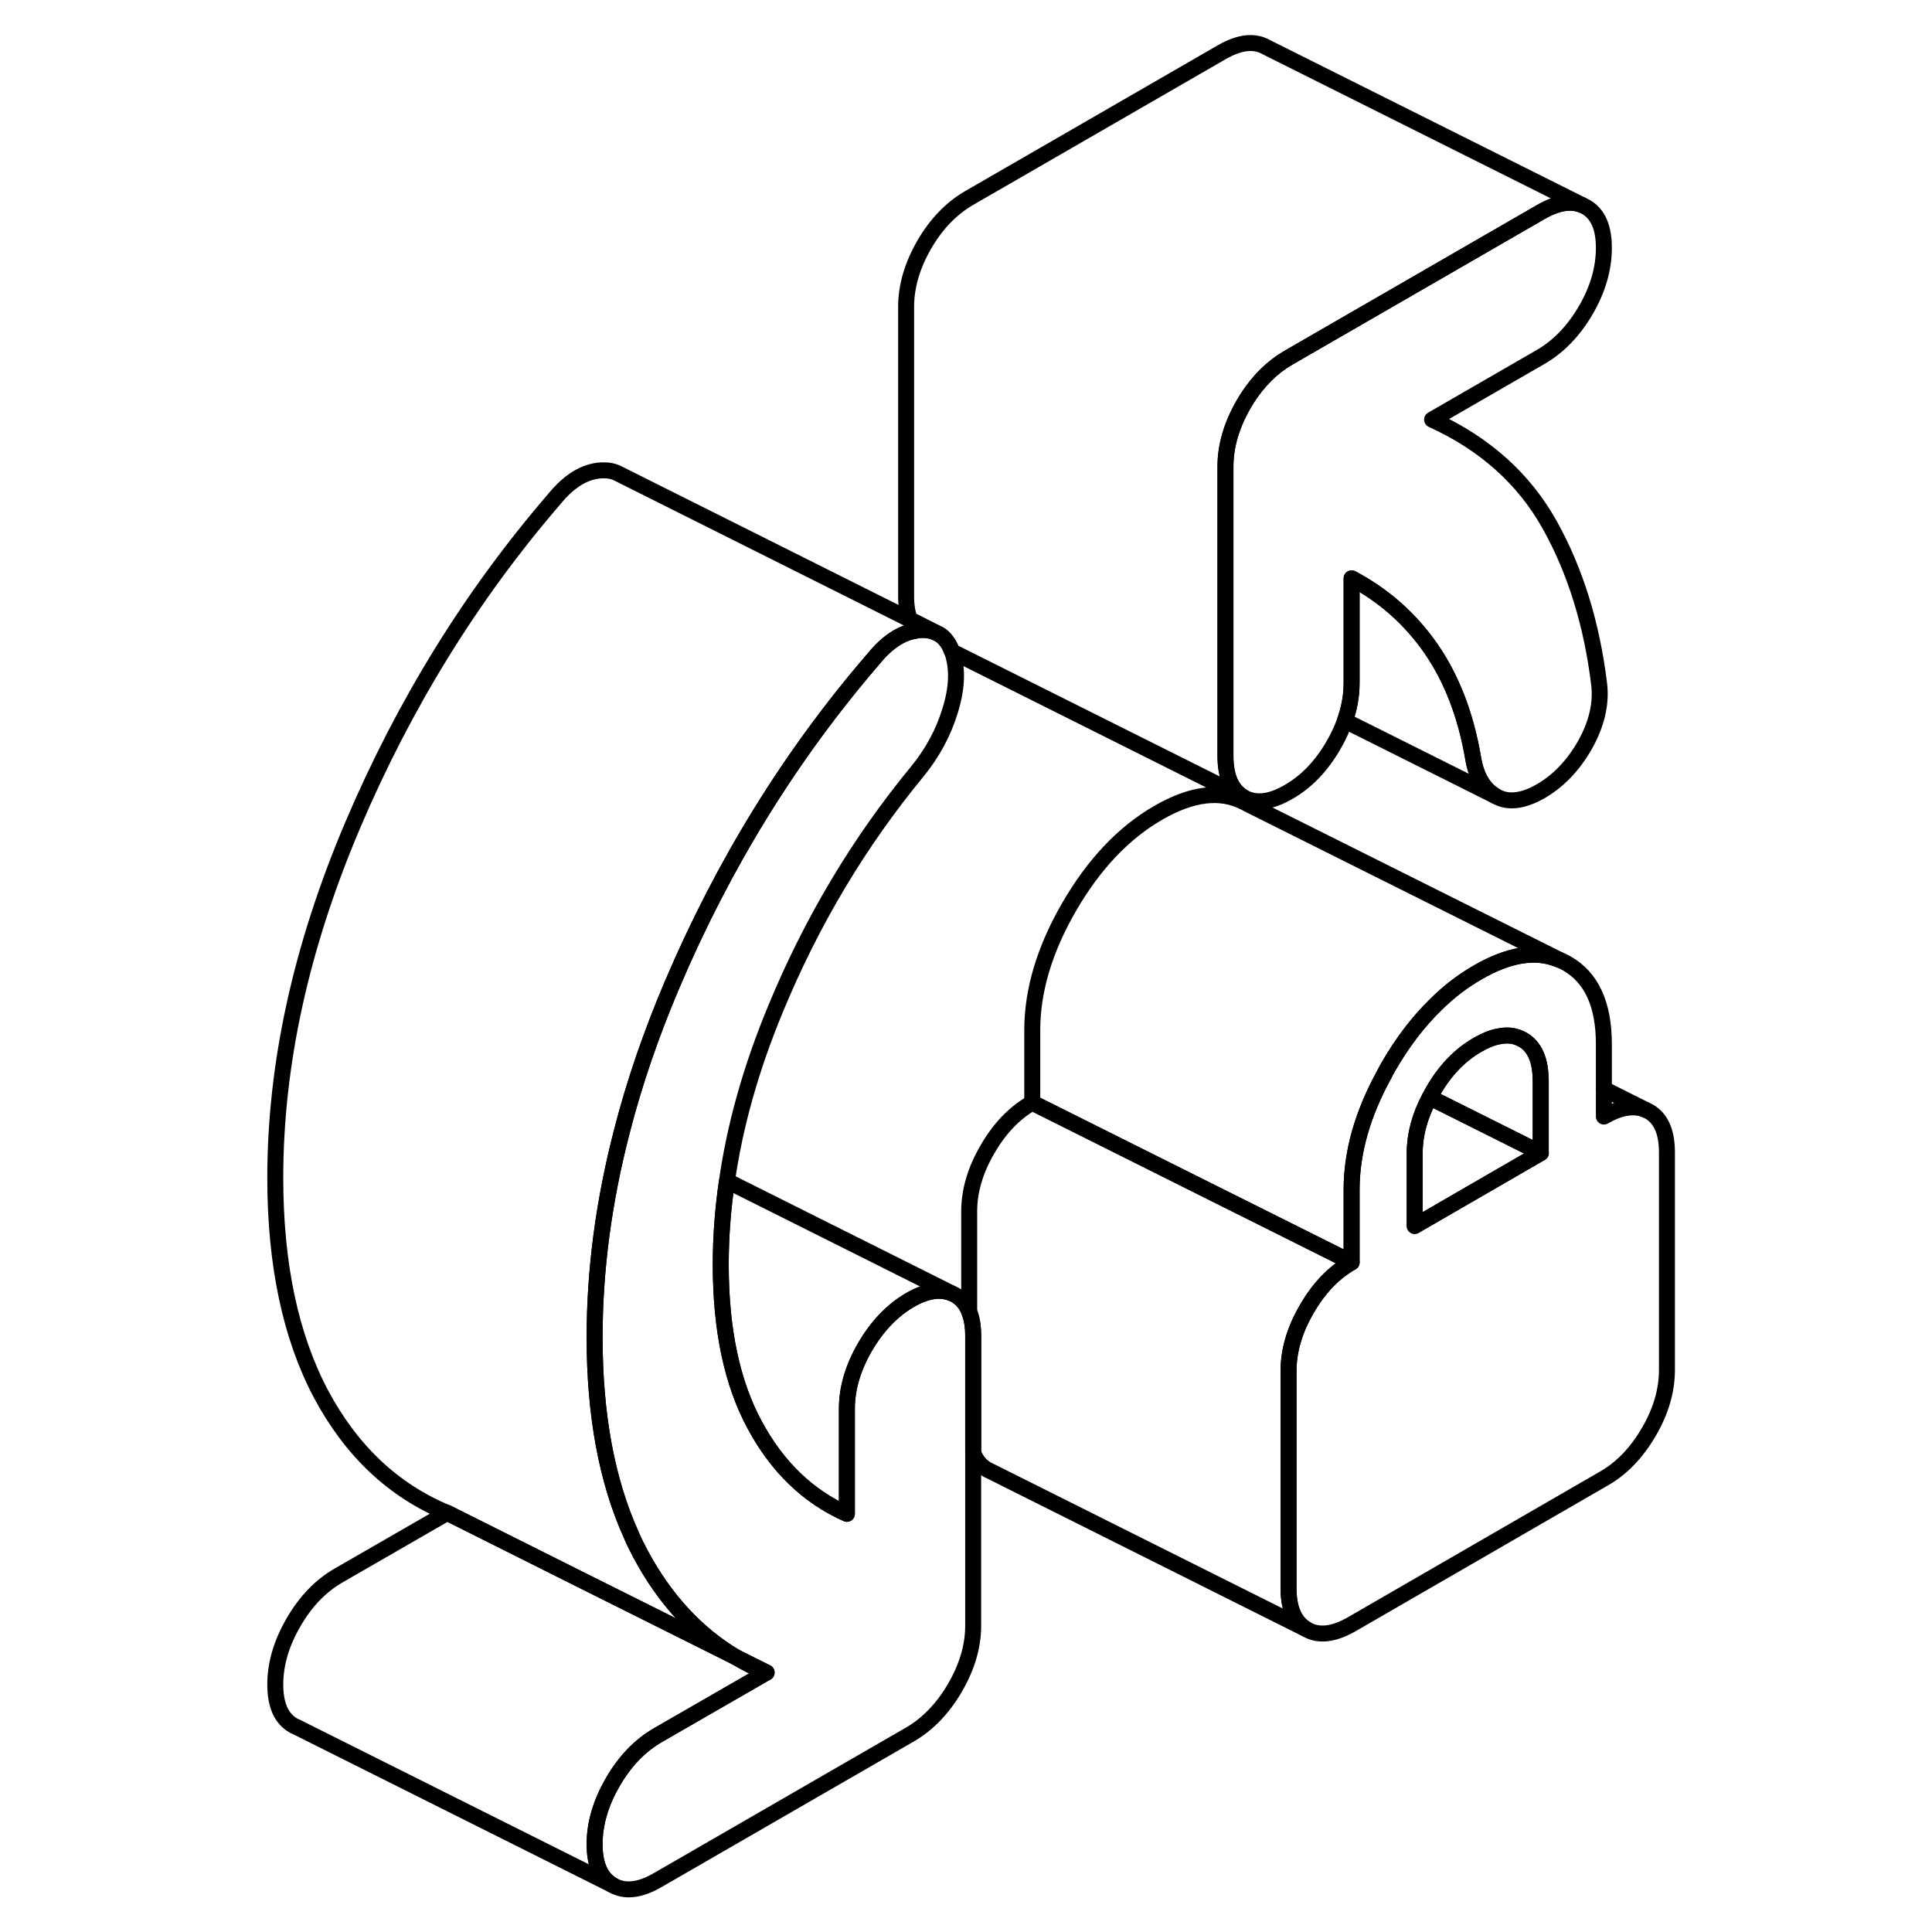 <svg width="24" height="24" viewBox="0 0 92 121" fill="none" xmlns="http://www.w3.org/2000/svg" stroke-width="1px" stroke-linecap="round" stroke-linejoin="round">
    <path d="M31.57 103.78C32.19 104.15 32.83 104.47 33.51 104.75L31.57 103.78Z" stroke="currentColor" stroke-linejoin="round"/>
    <path d="M88.77 69.61L88.54 69.5C87.82 69.21 86.96 69.35 85.95 69.93V65.4C85.95 62.91 85.18 61.22 83.63 60.34C83.49 60.26 83.35 60.19 83.2 60.13C83.15 60.11 83.1 60.09 83.05 60.07C81.63 59.51 79.97 59.79 78.05 60.9C77.11 61.44 76.23 62.11 75.41 62.93C74.33 63.98 73.35 65.26 72.47 66.78C72.37 66.95 72.27 67.13 72.19 67.3C70.82 69.79 70.15 72.19 70.15 74.52V79.06C69.03 79.7 68.09 80.68 67.34 81.99C66.58 83.29 66.2 84.59 66.2 85.87V99.47C66.2 100.76 66.58 101.62 67.34 102.05C68.09 102.48 69.03 102.37 70.15 101.73L85.95 92.6C87.07 91.96 88.01 90.98 88.77 89.67C89.53 88.37 89.9 87.07 89.9 85.79V72.19C89.9 70.9 89.53 70.04 88.77 69.61ZM82 72.21L74.1 76.78V72.24C74.1 71.08 74.41 69.91 75.04 68.73C75.1 68.61 75.17 68.48 75.24 68.36C75.99 67.05 76.93 66.07 78.05 65.43C78.52 65.16 78.96 64.98 79.36 64.91C79.93 64.79 80.42 64.86 80.86 65.11C81.24 65.32 81.52 65.65 81.71 66.08C81.9 66.51 81.99 67.04 81.99 67.68V72.21H82Z" stroke="currentColor" stroke-linejoin="round"/>
    <path d="M82.001 72.21L74.101 76.78V72.24C74.101 71.08 74.411 69.91 75.041 68.73L82.001 72.21Z" stroke="currentColor" stroke-linejoin="round"/>
    <path d="M70.15 79.06C69.03 79.7 68.09 80.68 67.34 81.99C66.58 83.29 66.2 84.59 66.2 85.87V99.47C66.2 100.76 66.58 101.62 67.34 102.05L47.57 92.16L47.34 92.05C46.93 91.82 46.63 91.46 46.45 90.98V83.68C46.45 83.08 46.37 82.57 46.2 82.16V75.87C46.2 74.59 46.58 73.29 47.34 71.99C48.09 70.68 49.03 69.7 50.15 69.06L69.3 78.63L70.15 79.06Z" stroke="currentColor" stroke-linejoin="round"/>
    <path d="M33.51 104.75L26.69 108.68C25.57 109.33 24.63 110.31 23.88 111.61C23.12 112.92 22.74 114.21 22.74 115.5C22.74 116.79 23.12 117.64 23.88 118.07L4.11 108.18L3.88 108.07C3.12 107.64 2.74 106.78 2.74 105.5C2.74 104.22 3.12 102.92 3.88 101.61C4.63 100.31 5.57 99.33 6.69 98.68L13.51 94.75L21.92 98.96L31.57 103.78C32.19 104.15 32.83 104.47 33.51 104.75Z" stroke="currentColor" stroke-linejoin="round"/>
    <path d="M46.45 83.68V101.81C46.45 103.1 46.07 104.39 45.31 105.7C44.55 107 43.61 107.98 42.49 108.63L26.69 117.75C25.57 118.4 24.63 118.5 23.88 118.07C23.12 117.64 22.74 116.78 22.74 115.5C22.74 114.22 23.12 112.92 23.88 111.61C24.63 110.31 25.57 109.33 26.69 108.68L33.51 104.75L31.57 103.78C29.12 102.32 27.13 100.16 25.6 97.3C25.4 96.92 25.21 96.54 25.04 96.14C23.51 92.76 22.74 88.63 22.74 83.76C22.74 79.55 23.31 75.24 24.45 70.85C25.22 67.84 26.27 64.79 27.58 61.7C30.81 54.1 35.02 47.28 40.22 41.25C41.06 40.22 41.95 39.63 42.87 39.5C42.96 39.47 43.05 39.47 43.14 39.46C43.48 39.44 43.78 39.48 44.04 39.59L44.31 39.72C44.49 39.82 44.65 39.97 44.78 40.15C44.92 40.33 45.03 40.54 45.12 40.8C45.14 40.83 45.15 40.86 45.16 40.9C45.49 41.91 45.44 43.11 45.01 44.49C44.59 45.88 43.91 47.13 42.99 48.27C39.3 52.74 36.32 57.73 34.05 63.24C32.54 66.89 31.53 70.46 31.03 73.96C30.77 75.73 30.64 77.47 30.64 79.2C30.64 83.28 31.35 86.63 32.77 89.25C34.18 91.87 36.11 93.73 38.54 94.81V88.24C38.54 86.95 38.92 85.66 39.68 84.35C40.44 83.05 41.38 82.07 42.49 81.42C43.5 80.84 44.36 80.7 45.08 80.99L45.31 81.1C45.72 81.33 46.01 81.68 46.2 82.16C46.37 82.57 46.45 83.08 46.45 83.68Z" stroke="currentColor" stroke-linejoin="round"/>
    <path d="M85.66 42.9C85.79 44.11 85.49 45.36 84.77 46.65C84.04 47.93 83.12 48.9 82 49.55C80.88 50.19 79.95 50.3 79.19 49.87C78.43 49.44 77.95 48.64 77.76 47.47C77.3 44.78 76.42 42.51 75.14 40.65C73.85 38.78 72.19 37.3 70.15 36.22V42.79C70.15 43.57 70.01 44.35 69.73 45.14C69.55 45.65 69.31 46.17 69.01 46.68C68.26 47.98 67.32 48.96 66.2 49.6C65.08 50.25 64.14 50.36 63.38 49.93C62.63 49.49 62.25 48.64 62.25 47.35V29.22C62.25 27.93 62.63 26.64 63.38 25.33C63.45 25.21 63.52 25.09 63.59 24.98C64.31 23.85 65.18 22.99 66.2 22.4L82 13.28C83.01 12.7 83.87 12.55 84.58 12.84L84.82 12.96C85.58 13.39 85.95 14.25 85.95 15.53C85.95 16.81 85.58 18.11 84.82 19.42C84.06 20.72 83.12 21.7 82 22.35L75.19 26.28C78.48 27.78 80.93 29.97 82.55 32.86C84.16 35.74 85.2 39.09 85.66 42.9Z" stroke="currentColor" stroke-linejoin="round"/>
    <path d="M79.19 49.87L69.731 45.14C70.01 44.35 70.15 43.57 70.15 42.79V36.22C72.191 37.3 73.85 38.78 75.14 40.65C76.42 42.51 77.3 44.78 77.76 47.47C77.95 48.64 78.43 49.44 79.19 49.87Z" stroke="currentColor" stroke-linejoin="round"/>
    <path d="M84.58 12.84C83.87 12.55 83.01 12.7 82 13.28L66.2 22.4C65.18 22.99 64.31 23.85 63.59 24.98C63.52 25.09 63.45 25.21 63.38 25.33C62.63 26.64 62.25 27.93 62.25 29.22V47.35C62.25 48.64 62.63 49.49 63.38 49.93L45.12 40.8C45.03 40.54 44.92 40.33 44.78 40.15C44.65 39.97 44.49 39.82 44.31 39.72L44.04 39.59L42.48 38.8C42.33 38.4 42.25 37.92 42.25 37.35V19.22C42.25 17.93 42.63 16.64 43.38 15.33C44.14 14.02 45.08 13.05 46.2 12.4L62 3.28C63.12 2.63 64.06 2.52 64.82 2.96L84.58 12.84Z" stroke="currentColor" stroke-linejoin="round"/>
    <path d="M44.04 39.59C43.78 39.48 43.48 39.44 43.14 39.46C43.05 39.47 42.96 39.47 42.87 39.5C41.95 39.63 41.06 40.22 40.22 41.25C35.02 47.28 30.81 54.1 27.58 61.7C26.27 64.79 25.22 67.84 24.45 70.85C23.31 75.24 22.74 79.55 22.74 83.76C22.74 88.63 23.51 92.76 25.04 96.14C25.21 96.54 25.4 96.92 25.6 97.3C27.13 100.16 29.12 102.32 31.57 103.78L21.92 98.96L13.51 94.75C10.15 93.36 7.51 90.88 5.6 87.3C3.7 83.71 2.74 79.2 2.74 73.76C2.74 66.66 4.35 59.31 7.58 51.7C10.81 44.1 15.02 37.28 20.22 31.25C21.14 30.12 22.12 29.52 23.14 29.46C23.53 29.44 23.86 29.49 24.14 29.62L24.24 29.67L42.48 38.8L44.04 39.59Z" stroke="currentColor" stroke-linejoin="round"/>
    <path d="M45.08 80.99C44.36 80.7 43.5 80.84 42.49 81.42C41.38 82.07 40.44 83.05 39.68 84.35C38.92 85.66 38.54 86.95 38.54 88.24V94.81C36.11 93.73 34.18 91.87 32.77 89.25C31.35 86.63 30.64 83.28 30.64 79.2C30.64 77.47 30.77 75.73 31.03 73.96L45.08 80.99Z" stroke="currentColor" stroke-linejoin="round"/>
    <path d="M82 67.68V72.21L75.04 68.73C75.1 68.61 75.17 68.48 75.24 68.36C75.99 67.05 76.93 66.07 78.05 65.43C78.52 65.16 78.96 64.98 79.36 64.91C79.93 64.79 80.42 64.86 80.86 65.11C81.24 65.32 81.52 65.65 81.71 66.08C81.9 66.51 81.99 67.04 81.99 67.68H82Z" stroke="currentColor" stroke-linejoin="round"/>
    <path d="M88.54 69.5L85.95 68.2" stroke="currentColor" stroke-linejoin="round"/>
    <path d="M83.2 60.13C83.2 60.13 83.1 60.09 83.05 60.07C81.63 59.51 79.97 59.79 78.05 60.9C77.11 61.44 76.23 62.11 75.41 62.93C74.33 63.98 73.35 65.26 72.47 66.78C72.37 66.95 72.27 67.13 72.19 67.3C70.82 69.79 70.15 72.19 70.15 74.52V79.06L69.3 78.63L50.15 69.06V64.52C50.15 62.03 50.92 59.45 52.47 56.78C54.02 54.11 55.88 52.15 58.05 50.9C60.13 49.7 61.92 49.47 63.42 50.24L63.73 50.4L83.2 60.13Z" stroke="currentColor" stroke-linejoin="round"/>
</svg>